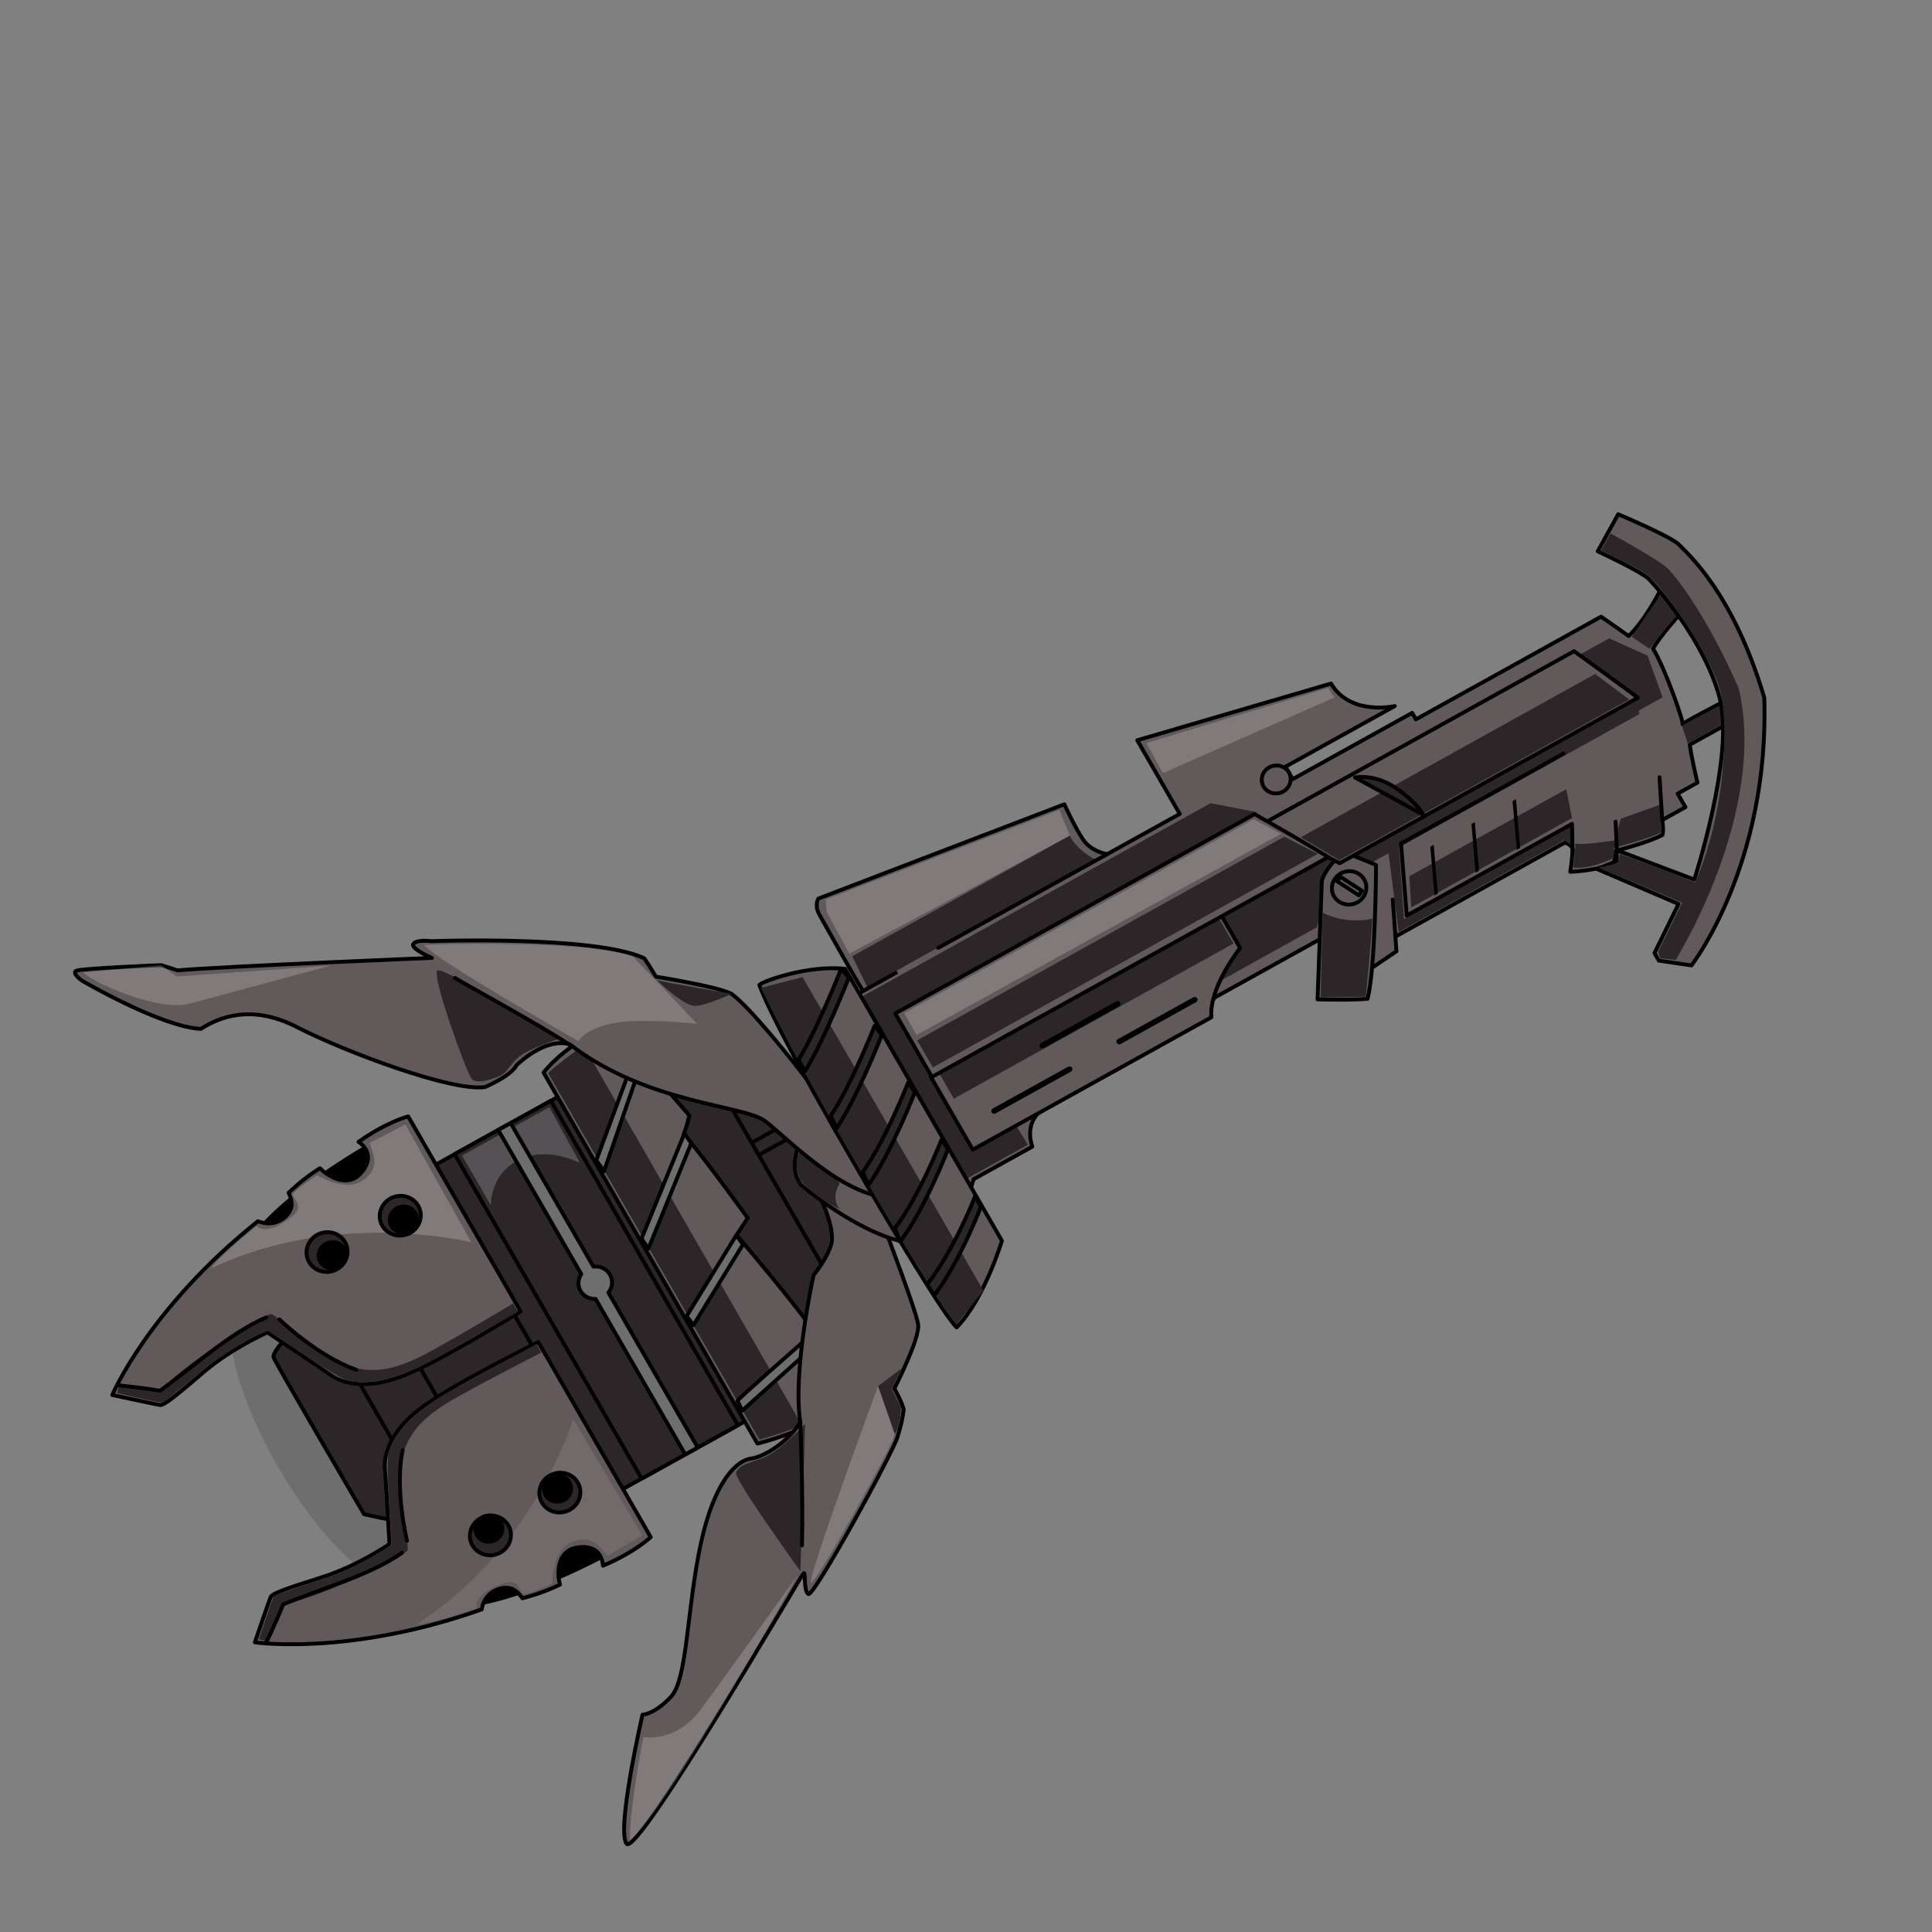 <svg xmlns="http://www.w3.org/2000/svg" width="500" height="500" version="1.1"><rect width="100%" height="100%" fill="#808080" stroke="none"/><g id="x9071"><g><g><g><polygon style="fill:#2C2629;stroke:#000000;stroke-linecap:round;stroke-linejoin:round;" points="213.709,362.562 165.539,279.014 181.754,270.019 229.922,353.567 "></polygon><g><polygon style="fill:#2C2629;stroke:#000000;stroke-linecap:round;stroke-linejoin:round;" points="215.214,331.633 186.55,281.913 201.592,273.567 230.255,323.287 "></polygon><g><line style="fill:none;stroke:#000000;stroke-linecap:round;stroke-linejoin:round;" x1="209.175" y1="287.616" x2="195.109" y2="295.419"></line><line style="fill:none;stroke:#000000;stroke-linecap:round;stroke-linejoin:round;" x1="211.008" y1="290.793" x2="196.942" y2="298.597"></line></g></g></g><g><path style="fill:#6E6E6E;" d="M104.443,409.171c-6.473,3.593-21.056-9.688-32.572-29.664c-11.516-19.975-15.604-39.079-9.131-42.672c6.474-3.588,21.058,9.693,32.574,29.667S110.917,405.58,104.443,409.171z"></path><polygon style="fill:#2C2629;stroke:#000000;stroke-linecap:round;stroke-linejoin:round;" points="158.882,386.648 110.471,302.681 144.61,283.741 193.021,367.715 "></polygon><g><polygon style="fill:#2C2629;stroke:#000000;stroke-linecap:round;stroke-linejoin:round;" points="166.063,382.669 117.651,298.697 142.56,284.881 190.97,368.85 "></polygon><path style="opacity:0.2;fill:#FFFFFF;" d="M142.159,286.534l-22.563,12.518l7.436,12.895c0,0-0.333-7.952,7.154-11.738c7.488-3.78,15.923,0.789,15.923,0.789L142.159,286.534z"></path><path style="fill:#6E6E6E;stroke:#000000;stroke-linecap:round;stroke-linejoin:round;" d="M132.156,290.653l21.418,37.148c1.694-0.214,3.411,0.547,4.284,2.063c0.874,1.516,0.654,3.352-0.405,4.665l23.115,40.089l-3.224,1.79l-23.2-40.24c-1.565,0.063-3.097-0.677-3.906-2.076c-0.808-1.402-0.665-3.071,0.197-4.354l-21.502-37.3L132.156,290.653z"></path></g><g><polygon style="fill:#2C2629;stroke:#000000;stroke-linecap:round;stroke-linejoin:round;" points="114.779,370.863 103.625,351.517 130.878,336.396 142.031,355.744 "></polygon><polygon style="fill:#2C2629;stroke:#000000;stroke-linecap:round;stroke-linejoin:round;" points="103.119,384.177 86.469,355.301 103.905,345.628 120.553,374.504 "></polygon><path style="fill:#2C2629;stroke:#000000;stroke-linecap:round;stroke-linejoin:round;" d="M73.592,346.717c0,0-3.082,3.376-2.808,4.518c0.272,1.145,23.438,40.653,23.438,40.653s7.794,1.781,9.516,1.749c2.44-0.796,4.241-9.75,4.241-9.75l-16.327-28.317L73.592,346.717z"></path></g></g><g><g><path d="M95.655,295.765c-1.172,0.648-23.574,13.447-31.184,25.068c10.69,1.101,17.218,3.03,17.218,3.03l24.847-15.264L95.655,295.765z"></path><path style="fill:#62595A;stroke:#000000;stroke-linecap:round;stroke-linejoin:round;" d="M105.639,288.928l29.095,50.469c0,0-22.064,13.719-31.371,17.031c-9.305,3.314-15.084,1.339-17.711-0.533c-2.628-1.873-16.428-11.056-16.428-11.056s-9.129,3.954-16.512,10.271c-7.381,6.313-10.281,8.662-11.337,8.509c-1.056-0.156-12.327-2.599-12.327-2.599s9.479-22.465,37.698-44.964c5.032,2.019,8.767-1.902,8.74-4.297c-0.018-1.719-0.803-3.067-0.803-3.067s3.962-3.862,8.131-6.359c1.959,2.058,7.036,5.163,10.478,1.404c3.439-3.761,1.743-6.704-0.495-8.236C100.223,290.268,105.639,288.928,105.639,288.928z"></path><path style="opacity:0.2;fill:#FFFFFF;" d="M104.9,291.005c0,0-8.118,4.257-9.246,4.76c1.417,4.023,2.536,6.856-1.938,9.831c-4.473,2.975-11.653-1.43-11.653-1.43s-5.645,3.625-6.386,5.024c1.509,2.618,3.152,3.675-2.103,7.087c-5.254,3.407-7.153,1.008-7.153,1.008s-9.863,7.938-11.736,10.949c32.335-15.471,67.281-6.731,67.281-6.731L104.9,291.005z"></path><path style="fill:#2C2629;" d="M30.958,358.296l-0.656,2.214c0,0,11.203,2.664,11.87,2.481c2.981-2.211,10.004-8.14,12.253-9.942c2.249-1.803,12.541-8.437,15.158-8.595c2.692,1.65,17.368,12.013,20.323,12.78c2.955,0.766,10.316,1.486,23.144-5.809c13.251-7.538,20.985-11.901,20.985-11.901l-1.261-2.187c0,0-20.254,12.161-25.186,14.342c-4.931,2.18-10.463,4.324-18.224,1.6c-6.917-2.432-17.868-13.217-19.216-13.209c-1.35,0.009-20.593,11.237-28.778,19.851C38.378,360.097,30.958,358.296,30.958,358.296z"></path><path style="fill:#2C2629;stroke:#000000;stroke-linecap:round;stroke-linejoin:round;" d="M106.15,319.083c-2.569,1.426-5.801,0.586-7.218-1.872c-1.418-2.458-0.482-5.605,2.085-7.03c2.569-1.425,5.8-0.589,7.219,1.871C109.652,314.51,108.718,317.656,106.15,319.083z"></path><path d="M106.334,318.99c-1.942,1.077-4.384,0.444-5.455-1.414c-1.072-1.858-0.366-4.237,1.575-5.315c1.943-1.076,4.386-0.444,5.457,1.414C108.983,315.533,108.278,317.912,106.334,318.99z"></path><path style="fill:#2C2629;stroke:#000000;stroke-linecap:round;stroke-linejoin:round;" d="M87.204,328.479c-2.569,1.429-5.802,0.589-7.219-1.866c-1.417-2.459-0.482-5.608,2.086-7.032c2.568-1.425,5.8-0.591,7.217,1.868C90.707,323.908,89.772,327.058,87.204,328.479z"></path><path d="M87.932,328.21c-1.943,1.079-4.385,0.444-5.456-1.412c-1.072-1.856-0.366-4.236,1.576-5.315c1.943-1.077,4.385-0.444,5.456,1.414C90.578,324.754,89.873,327.133,87.932,328.21z"></path><path style="fill:none;stroke:#000000;stroke-linecap:round;stroke-linejoin:round;" d="M30.291,358.48c0,0,6.775,0.683,11.08,1.44c7.866-5.474,18.036-15.003,27.54-18.978"></path><path style="fill:none;stroke:#000000;stroke-linecap:round;stroke-linejoin:round;" d="M72.305,341.465c0,0,9.997,9.626,19.883,13.021"></path></g><g><path d="M157.291,402.672c-1.172,0.647-23.897,12.885-37.973,13.292c4.549-9.551,6.227-16.034,6.227-16.034l26.14-13.02L157.291,402.672z"></path><path style="fill:#62595A;stroke:#000000;stroke-linecap:round;stroke-linejoin:round;" d="M168.406,397.801l-29.096-50.466c0,0-23.356,11.477-31.046,17.594c-7.69,6.113-8.943,11.991-8.661,15.166c0.282,3.171,1.19,19.505,1.19,19.505s-8.159,5.635-17.48,8.587c-9.322,2.948-12.868,4.181-13.278,5.145c-0.409,0.968-4.082,11.701-4.082,11.701s24.512,3.609,58.709-8.52c0.83-5.267,6.18-6.386,8.256-5.131c1.496,0.903,2.269,2.255,2.269,2.255s5.416-1.339,9.746-3.557c-0.787-2.704-0.883-8.574,4.174-9.529c5.058-0.956,6.754,1.989,6.941,4.659C164.444,401.662,168.406,397.801,168.406,397.801z"></path><path style="opacity:0.1;fill:#FFFFFF;" d="M166.213,397.352c0,0-7.902,4.631-8.923,5.32c-2.786-3.267-4.685-5.667-9.589-3.441c-4.903,2.23-4.758,10.533-4.758,10.533s-6.075,2.879-7.679,2.781c-1.507-2.616-1.588-4.547-7.273-1.885c-5.687,2.661-4.568,5.496-4.568,5.496s-12.018,4.198-15.615,4.218c30.18-19.207,40.555-53.085,40.555-53.085L166.213,397.352z"></path><path style="fill:#2C2629;" d="M69.316,424.831l-2.274-0.591c0,0,3.448-10.79,3.953-11.256c3.467-1.366,12.267-4.217,15-5.176c2.733-0.962,13.833-6.194,15.318-8.313c-0.055-3.114-1.544-20.79-0.69-23.67c0.855-2.88,4.018-9.439,17.003-16.461c13.414-7.257,21.211-11.509,21.211-11.509l1.26,2.189c0,0-21.063,10.757-25.509,13.779c-4.446,3.024-9.169,6.567-10.787,14.496c-1.441,7.067,2.337,21.831,1.634,22.959c-0.702,1.129-20.432,11.518-32.172,13.963C71.566,417.665,69.316,424.831,69.316,424.831z"></path><path style="fill:#2C2629;stroke:#000000;stroke-linecap:round;stroke-linejoin:round;" d="M142.327,381.832c-2.568,1.426-3.502,4.574-2.087,7.031c1.418,2.46,4.651,3.296,7.219,1.869c2.568-1.426,3.503-4.574,2.086-7.029C148.127,381.243,144.896,380.409,142.327,381.832z"></path><path d="M146.226,388.626c-1.942,1.082-4.384,0.447-5.456-1.409c-1.072-1.86-0.366-4.24,1.577-5.319c1.942-1.075,4.385-0.442,5.456,1.416C148.873,385.17,148.168,387.552,146.226,388.626z"></path><path style="fill:#2C2629;stroke:#000000;stroke-linecap:round;stroke-linejoin:round;" d="M124.35,392.914c-2.567,1.427-3.502,4.573-2.086,7.03c1.418,2.458,4.65,3.295,7.218,1.872c2.569-1.427,3.504-4.574,2.086-7.031C130.151,392.325,126.919,391.488,124.35,392.914z"></path><path d="M128.469,398.972c-1.942,1.076-4.386,0.443-5.456-1.413c-1.071-1.858-0.366-4.238,1.576-5.313c1.942-1.078,4.385-0.445,5.457,1.411C131.117,395.516,130.413,397.895,128.469,398.972z"></path><path style="fill:none;stroke:#000000;stroke-linecap:round;stroke-linejoin:round;" d="M68.813,425.3c0,0,2.896-6.05,4.451-10.058c8.836-3.792,22.401-7.433,30.773-13.372"></path><path style="fill:none;stroke:#000000;stroke-linecap:round;stroke-linejoin:round;" d="M105.33,398.747c0,0-3.257-13.363-1.129-23.423"></path></g></g><g><path style="fill:#62595A;stroke:#000000;stroke-linecap:round;stroke-linejoin:round;" d="M160.554,263.771c-0.651,0.546-12.902,5.123-19.885,13.806c6.141,10.652,55.36,96.024,55.36,96.024s12.767-3.01,23.485-10.251c-2.446-2.899-12.125-15.661-12.125-15.661s2.168-1.943,2.694-3.715c-2.667-4.626-19.458-24.36-19.458-24.36l2.89-4.378c0,0-11.699-16.269-16.574-21.702c1.017-2.6,1.446-4.871,1.446-4.871l-13.781-15.854l1.052-3.544L160.554,263.771z"></path><path style="fill:#2C2629;" d="M151.005,270.526c0,0-8.848,6.392-9.112,7.275c6.25,10.84,54.635,94.764,54.635,94.764s7.612-2.005,10.932-3.847C199.918,355.636,151.005,270.526,151.005,270.526z"></path><g><g><path style="fill:#6E6E6E;stroke:#000000;stroke-linecap:round;stroke-linejoin:round;" d="M190.87,362.527c-0.4-0.025,16.808-15.12,16.808-15.12l1.304,2.483l-16.905,15.175L190.87,362.527z"></path></g><g><polygon style="fill:#6E6E6E;stroke:#000000;stroke-linecap:round;stroke-linejoin:round;" points="190.538,319.688 177.709,340.595 179.457,342.954 192.285,322.048 "></polygon></g><g><polygon style="fill:#6E6E6E;stroke:#000000;stroke-linecap:round;stroke-linejoin:round;" points="167.786,323.157 178.889,295.905 177.131,293.307 166.028,320.556 "></polygon></g><g><polygon style="fill:#6E6E6E;stroke:#000000;stroke-linecap:round;stroke-linejoin:round;" points="166.121,274.744 156.314,303.128 154.335,300.277 164.705,272.199 "></polygon></g></g></g><g><g><path style="fill:#62595A;stroke:#000000;stroke-linecap:round;stroke-linejoin:round;" d="M212.106,309.919c0.535,0.259,4.021,8.314,3.051,12.001c-0.971,3.68-4.608,8.105-4.608,8.105s-5.49,24.691-3.435,37.982c-2.795,4.879-9.291,9.041-12.723,9.46c-3.429,0.426-9.376,5.204-13.02,22.029c-3.645,16.82-3.409,35.007-7.714,39.614c-4.304,4.611-7.375,4.647-7.375,4.647s-6.788,29.482-4.152,33.385c2.637,3.902,45.43-69.789,45.869-70.033c0.586-0.324-0.111,4.501,1.202,5.437c1.314,0.938,21.793-36.324,23.107-40.755c1.313-4.428,1.284-5.151,1.582-6.981c-0.497-2.09-2.436-5.452-2.436-5.452s6.687-13.005,6.162-16.598c-0.525-3.592-8.521-24.508-8.521-24.508L212.106,309.919z"></path><path style="opacity:0.2;fill:#FFFFFF;" d="M227.232,358.74c0,0,4.465,9.979,4.316,12.401c-0.147,2.432-20.086,38.283-21.582,38.37C208.472,409.604,227.232,358.74,227.232,358.74z"></path><path style="opacity:0.2;fill:#FFFFFF;" d="M206.299,407.848c0,0-33.734,60.896-43.313,68.431c0.061-9.285,3.528-26.748,3.528-26.748s8.314,1.677,14.843-7.125C187.887,433.603,206.299,407.848,206.299,407.848z"></path><path style="fill:#2C2629;" d="M233.336,354.122l-2.576,5.373l2.394,4.596c0,0,0.093,4.632-1.605,7.051c-2.168-6.441-4.316-12.401-4.316-12.401L233.336,354.122z"></path><path style="fill:#2C2629;" d="M208.351,368.475c0,0-6.829,7.612-11.415,9.045c-4.588,1.435-5.759,2.084-6.447,3.577c-0.687,1.489,16.659,25.54,16.659,25.54L208.351,368.475z"></path><path style="fill:none;stroke:#000000;stroke-linecap:round;stroke-linejoin:round;" d="M207.115,368.008c0,0,0.772,18.443,0.437,31.951"></path></g><path style="fill:#62595A;stroke:#000000;stroke-linecap:round;stroke-linejoin:round;" d="M206.262,297.433c0.243,0.423-2.031,5.199,1.061,9.222c8.623,7.241,21,14.622,28.961,15.014c-2.095-5.312-10.945-17.979-11.804-18.797C223.622,302.054,206.262,297.433,206.262,297.433z"></path><path style="fill:#2C2629;" d="M217.342,306.254c0,0-2.547,3.634-0.021,6.672c-6.934-3.308-10.052-7.376-10.052-7.376s-3.125-5.417,1.111-9.246C211.2,299.177,217.342,306.254,217.342,306.254z"></path><path style="fill:#62595A;stroke:#000000;stroke-linecap:round;stroke-linejoin:round;" d="M189.314,257.192c-3.678-1.908-19.577-4.437-19.577-4.437s-1.185-2.056-2.996-4.752c-12.744-6.004-55.154-4.432-55.154-4.432s-3.769-0.5-4.618,0.711c-0.849,1.21,4.799,3.628,4.799,3.628s-51.783,2.083-65.828,3.215c-2.89-0.988-4.253-1.341-4.253-1.341s-20.805,0.81-21.977,1.459c-1.172,0.651,1.454,2.525,1.454,2.525s20.44,11.973,30.808,12.513c4.233-2.72,12.761-6.71,24.865-0.473c12.105,6.234,40.284,16.874,48.771,15.5c7.357-3.343,8.013-5.558,8.013-5.558s7.337-7.4,13.864-5.471c19.908,15.414,45.007,15.676,50.502,19.842c5.495,4.168,19.243,18.619,31.281,19.712C228.529,304.567,198.285,263.808,189.314,257.192z"></path><path style="opacity:0.2;fill:#FFFFFF;" d="M21.52,251.7l20.167-1.917l4.011,2.935l39.76-2.815c0,0-28.758,7.813-36.466,9.868C41.283,261.828,24.793,254.693,21.52,251.7z"></path><path style="opacity:0.2;fill:#FFFFFF;" d="M109.819,244.53c0,0,40.862-1.576,53.946,3.008c6.577,6.711,16.62,17.421,16.62,17.421s-14.458-1.6-21.745-0.148c-7.285,1.451-8.951,4.599-8.951,4.599S111.759,247.895,109.819,244.53z"></path><path style="fill:#2C2629;" d="M170.018,253.688c0,0,7.033,6.831,10.024,6.652c2.991-0.18,9.272-3.147,9.272-3.147S172.748,254.395,170.018,253.688z"></path><path style="fill:#2C2629;" d="M144.717,268.835c0,0-8.134,2.662-10.447,4.687c-2.314,2.022-3.133,3.957-4.305,4.608c-1.173,0.647-6.478,2.852-7.902,1.051c-1.424-1.798-10.577-27.063-8.819-28.04C115.003,250.166,144.717,268.835,144.717,268.835z"></path><path style="fill:none;stroke:#000000;stroke-linecap:round;stroke-linejoin:round;" d="M117.772,253.092c0.471,0.479,22.712,12.562,30.042,17.563"></path></g></g><g><path style="fill:#62595A;stroke:#000000;stroke-linecap:round;stroke-linejoin:round;" d="M429.618,152.882c0,0-3.665,7.398-8.129,11.723c-2.669-1.942-7.145-5.009-7.145-5.009l-47.911,26.578l-0.969-1.683l-30.914,17.149l-1.862-3.224l28.279-15.687c0,0-11.433,2.642-16.509-5.827c-4.296,1.272-50.134,14.674-50.134,14.674l10.992,19.064l-18.754,10.404c0,0-3.998-0.558-6.148-3.62c-2.151-3.061-4.96-9.273-4.96-9.273l-63.669,24.403c0,0-1.126,1.734,0.33,4.258c1.453,2.523,11.021,19.789,11.313,19.626c0.294-0.163-2.49,1.382-2.49,1.382l29.661,51.445c0,0,1.147-3.042,1.328-4.067c7.18-3.981,15.239-8.453,15.239-8.453s-2.18-5.45,1.944-9.035c13.188-7.314,44.395-24.627,44.395-24.627s-1.095-2.906,0.992-4.99c12.602-6.989,43.954-24.382,43.954-24.382l2.833,8.604l43.662-24.221c0,0,1.51,0.272,2.091,1.616c-0.187,2.693-0.652,5.911-0.652,5.911s7.413-0.226,11.223-2.34c0.67-1.85,0.544-3.078,0.544-3.078s8.605-2.183,12.122-4.134c0.314-1.469-0.086-3.836-0.086-3.836l6.007-3.333l-2.021-3.503l5.13-2.845c0,0-1.542-6.362-1.987-9.816c5.276-2.925,9.671-5.364,9.671-5.364L446,181.629c0,0-11.118,5.706-10.551,5.853c0.568,0.146-4.344-14.242-7.642-19.628c2.025-3.529,6.901-8.824,6.901-8.824S432.074,155.127,429.618,152.882z"></path><polygon style="fill:#2C2629;" points="325.181,210.154 240.992,257.046 242.647,258.407 266.017,296.26 250.193,305.036 223.039,257.936 313.292,207.869 "></polygon><polygon style="fill:#2C2629;" points="435.285,187.806 436.776,192.405 446.346,187.095 445.941,182.14 "></polygon><path style="fill:#2C2629;" d="M422.279,164.8l4.626,3.108c0,0,5.267-6.745,7.234-8.7c-1.756-3.713-4.088-5.749-4.088-5.749L422.279,164.8z"></path><path style="fill:#2C2629;" d="M417.626,222.024c-0.058-2.56,0.139-2.669,0.139-2.669s8.555-2.155,12.277-3.971c-0.194-3.47-0.595-7.07-0.595-7.07l-10.045,3.597l-1.317,5.542c0,0-9.084,1.461-10.36,0.813c-0.07,1.889-0.538,6.219-0.538,6.219S410.769,225.334,417.626,222.024z"></path><polygon style="fill:#2C2629;" points="365.241,234.826 364.725,226.775 405.357,204.234 406.833,211.704 "></polygon><polygon style="fill:#2C2629;" points="407.008,218.985 404.77,217.452 361.987,241.186 359.228,219.96 362.01,218.416 363.348,237.839 407.059,213.594 "></polygon><path style="opacity:0.2;fill:#FFFFFF;" d="M343.755,178.032l-47.073,14.275l4.294,7.767l44.445-19.605C344.231,179.195,343.755,178.032,343.755,178.032z"></path><polygon style="opacity:0.2;fill:#FFFFFF;" points="213.671,232.804 274.167,209.606 276.844,216.263 219.801,246.794 213.954,235.978 "></polygon><polygon style="fill:#2C2629;" points="423.607,180.36 424.244,184.817 343.659,229.52 340.799,239.988 311.497,256.243 303.87,242.344 "></polygon><polyline style="fill:#2C2629;" points="407.073,170.399 416.448,165.198 426.38,169.679 430.279,180.468 420.901,185.669 "></polyline><path style="fill:#2C2629;" d="M283.551,222.531c0,0-4.896-2.462-6.707-6.268c-17.583,9.751-56.264,31.208-56.264,31.208l3.852,7.965L283.551,222.531z"></path><g><polygon points="371.238,231.738 370.161,219.136 371.039,218.649 372.117,231.25 "></polygon><polyline points="381.842,225.353 380.811,213.23 381.689,212.743 382.766,225.343 381.883,225.831 381.842,225.353 "></polyline><polygon points="392.531,219.924 391.454,207.323 392.336,206.836 393.411,219.437 "></polygon></g><path style="fill:#62595A;stroke:#000000;stroke-linecap:round;stroke-linejoin:round;" d="M332.083,204.858c-1.805,1.004-4.078,0.415-5.075-1.314c-0.998-1.729-0.34-3.944,1.468-4.947c1.809-1.002,4.081-0.413,5.076,1.315C334.551,201.642,333.891,203.856,332.083,204.858z"></path><line style="fill:none;stroke:#000000;stroke-linecap:round;stroke-linejoin:round;" x1="418.447" y1="220.041" x2="418.113" y2="212.641"></line><line style="fill:none;stroke:#000000;stroke-linecap:round;stroke-linejoin:round;" x1="430.188" y1="212.233" x2="429.484" y2="201.152"></line><g><path style="fill:#62595A;stroke:#000000;stroke-linecap:round;stroke-linejoin:round;" d="M418.783,133.082l-5.297,9.6c0,0,11.354,5.266,13.23,7.183c1.879,1.918,14.423,15.959,18.342,30.806c3.92,14.848-6.583,46.947-6.583,46.947l-20.028-7.577l-0.108,2.835l-5.011,2.039l21.067,9.036l-6.217,12.699l1.132,1.964l8.446,1.233c0,0,20.2-26.005,18.84-69.285c-8.2-27.643-20.195-37.548-22.042-39.577C432.709,138.956,418.783,133.082,418.783,133.082z"></path><path style="fill:#2C2629;" d="M416.816,138.058l-2.581,4.578c0,0,10.761,4.575,12.801,6.774c2.87,2.294,14.634,18.339,17.82,28.228c2.577,7.822,2.211,31.337-6.122,50.76c-2.142-1.031-19.503-7.388-19.503-7.388l-0.548,2.402l-4.998,1.121l21.669,9.071l-6.217,12.698l0.598,1.706l3.915,0.417c0,0,23.895-38.046,16.324-70.296c-7.873-18.018-15.806-28.419-18.154-30.818C429.471,144.915,416.816,138.058,416.816,138.058z"></path></g><polyline style="fill:#62595A;stroke:#000000;stroke-linecap:round;stroke-linejoin:round;" points="360.438,232.794 361.399,246.199 353.136,251.77 352.393,232.818 "></polyline><path style="fill:#62595A;stroke:#000000;stroke-linecap:round;stroke-linejoin:round;" d="M348.031,220.557l8.084,3.288c0,0-0.083,26.688-2.202,34.646c-4.277,0.401-12.934,0.147-12.934,0.147l1.115-30.716C342.095,227.921,343.082,224.044,348.031,220.557z"></path><path style="fill:#2C2629;" d="M342.291,236.2c0,0,5.678,3.143,12.882,1.548c-0.278,5.891-1.703,20.188-1.703,20.188l-11.685,0.192L342.291,236.2z"></path><path style="fill:#62595A;stroke:#000000;stroke-linecap:round;stroke-linejoin:round;" d="M351.305,233.521c-2.158,1.195-4.874,0.491-6.064-1.571c-1.189-2.065-0.405-4.709,1.753-5.907c2.158-1.198,4.871-0.494,6.063,1.57C354.245,229.679,353.461,232.322,351.305,233.521z"></path><polygon style="fill:#62595A;stroke:#000000;stroke-linecap:round;stroke-linejoin:round;" points="351.663,231.705 346.059,228.081 346.884,226.906 352.485,230.531 "></polygon><g><path style="fill:#62595A;stroke:#000000;stroke-linecap:round;stroke-linejoin:round;" d="M313.49,263.278c-0.625-7.793,7.444-17.943,7.444-17.943l-4.849-8.411l-75.213,41.722l10.885,18.879L313.49,263.278z"></path><polygon style="fill:#2C2629;" points="315.521,237.729 319.237,244.178 246.857,284.33 242.816,277.319 "></polygon><g><path style="fill:#62595A;stroke:#000000;stroke-linecap:round;stroke-linejoin:round;" d="M326.886,213.17l80.486-44.648c0,0,14.115,10.177,16.496,12.065c-13.48,7.478-77.166,42.806-77.166,42.806L326.886,213.17z"></path><polygon style="fill:#2C2629;" points="421.628,181.009 346.612,222.623 336.62,216.695 412.809,174.432 "></polygon><path style="fill:#2C2629;stroke:#000000;stroke-linecap:round;stroke-linejoin:round;" d="M350.673,201.208l17.692,9.673c0,0-1.526-3.1-7.085-6.924C355.724,200.134,350.673,201.208,350.673,201.208z"></path></g><path style="fill:#62595A;stroke:#000000;stroke-linecap:round;stroke-linejoin:round;" d="M324.684,210.69l-92.989,51.585l9.481,16.446l102.573-56.896C337.967,218.209,324.684,210.69,324.684,210.69z"></path><polygon style="opacity:0.2;fill:#FFFFFF;" points="331.523,215.787 237.243,267.817 234.01,262.209 324.461,212.033 "></polygon><polygon style="fill:#2C2629;" points="341.054,220.975 241.422,276.245 237.381,269.236 332.384,216.534 "></polygon></g><line style="fill:none;stroke:#000000;stroke-linecap:round;stroke-linejoin:round;" x1="286.563" y1="221.045" x2="242.804" y2="245.321"></line><line style="fill:none;stroke:#000000;stroke-linecap:round;stroke-linejoin:round;" x1="223.429" y1="256.438" x2="231.829" y2="251.778"></line><path style="fill:none;stroke:#000000;stroke-linecap:round;stroke-linejoin:round;" d="M404.58,194.985c0.5-0.029-41.999,23.3-41.999,23.3l1.479,18.668l42.783-23.734l0.127,7.824"></path><g><path d="M290.042,270.18c-0.365,0.203-0.822,0.083-1.022-0.264l0,0c-0.202-0.35-0.069-0.795,0.296-0.998l19.485-10.81c0.364-0.202,0.823-0.083,1.023,0.266l0,0c0.2,0.347,0.067,0.794-0.298,0.995L290.042,270.18z"></path><path d="M257.661,288.143c-0.363,0.204-0.82,0.084-1.021-0.265l0,0c-0.201-0.349-0.069-0.796,0.295-0.999l19.485-10.807c0.362-0.201,0.822-0.084,1.024,0.265l0,0c0.2,0.348,0.068,0.792-0.298,0.996L257.661,288.143z"></path><path d="M270.146,271.225c-0.363,0.201-0.822,0.082-1.021-0.265l0,0c-0.201-0.348-0.068-0.793,0.295-0.996l19.487-10.81c0.364-0.203,0.822-0.084,1.023,0.263l0,0c0.201,0.352,0.065,0.798-0.295,0.999L270.146,271.225z"></path></g></g><g><path style="fill:#62595A;stroke:#000000;stroke-linecap:round;stroke-linejoin:round;" d="M218.728,250.743l40.572,70.371c0,0-4.565,15.112-11.708,22.406c-2.853-2.491-16.3-24.697-27.856-44.74c-12.564-21.794-20.579-36.813-23.222-43.856C196.734,254.185,208.936,249.636,218.728,250.743z"></path><path style="fill:#2C2629;" d="M247.456,342.834c0,0-8.589-11.763-26.585-42.979c-17.996-31.215-23.935-44.2-23.935-44.2l10.778-2.771l46.769,81.118L247.456,342.834z"></path><g><g><path style="fill:#2C2629;stroke:#000000;stroke-linecap:round;stroke-linejoin:round;" d="M218.034,251.104l1.66,1.876c0,0-6.438,16.339-11.353,24.245l-1.698-2.946c4.917-7.908,11.011-23.498,11.011-23.498"></path></g><g><path style="fill:#2C2629;stroke:#000000;stroke-linecap:round;stroke-linejoin:round;" d="M228.242,267.806c0,0-6.246,15.973-11.695,24.132l-1.583-3.122c5.45-8.158,11.362-23.327,11.362-23.327L228.242,267.806z"></path></g><g><path style="fill:#2C2629;stroke:#000000;stroke-linecap:round;stroke-linejoin:round;" d="M223.286,303.35C229.268,294.94,235,280.197,235,280.197l1.787,2.432c0,0-6.05,15.616-12.033,24.021L223.286,303.35z"></path></g><g><path style="fill:#2C2629;stroke:#000000;stroke-linecap:round;stroke-linejoin:round;" d="M243.673,294.903c0,0-5.553,14.321-12.066,22.978l1.352,3.483c6.517-8.66,12.375-23.912,12.375-23.912L243.673,294.903z"></path></g><g><path style="fill:#2C2629;stroke:#000000;stroke-linecap:round;stroke-linejoin:round;" d="M239.927,332.416c7.049-8.907,12.42-22.801,12.42-22.801l1.534,2.662c0,0-5.333,14.019-12.088,22.986L239.927,332.416z"></path></g></g></g></g></g></svg>